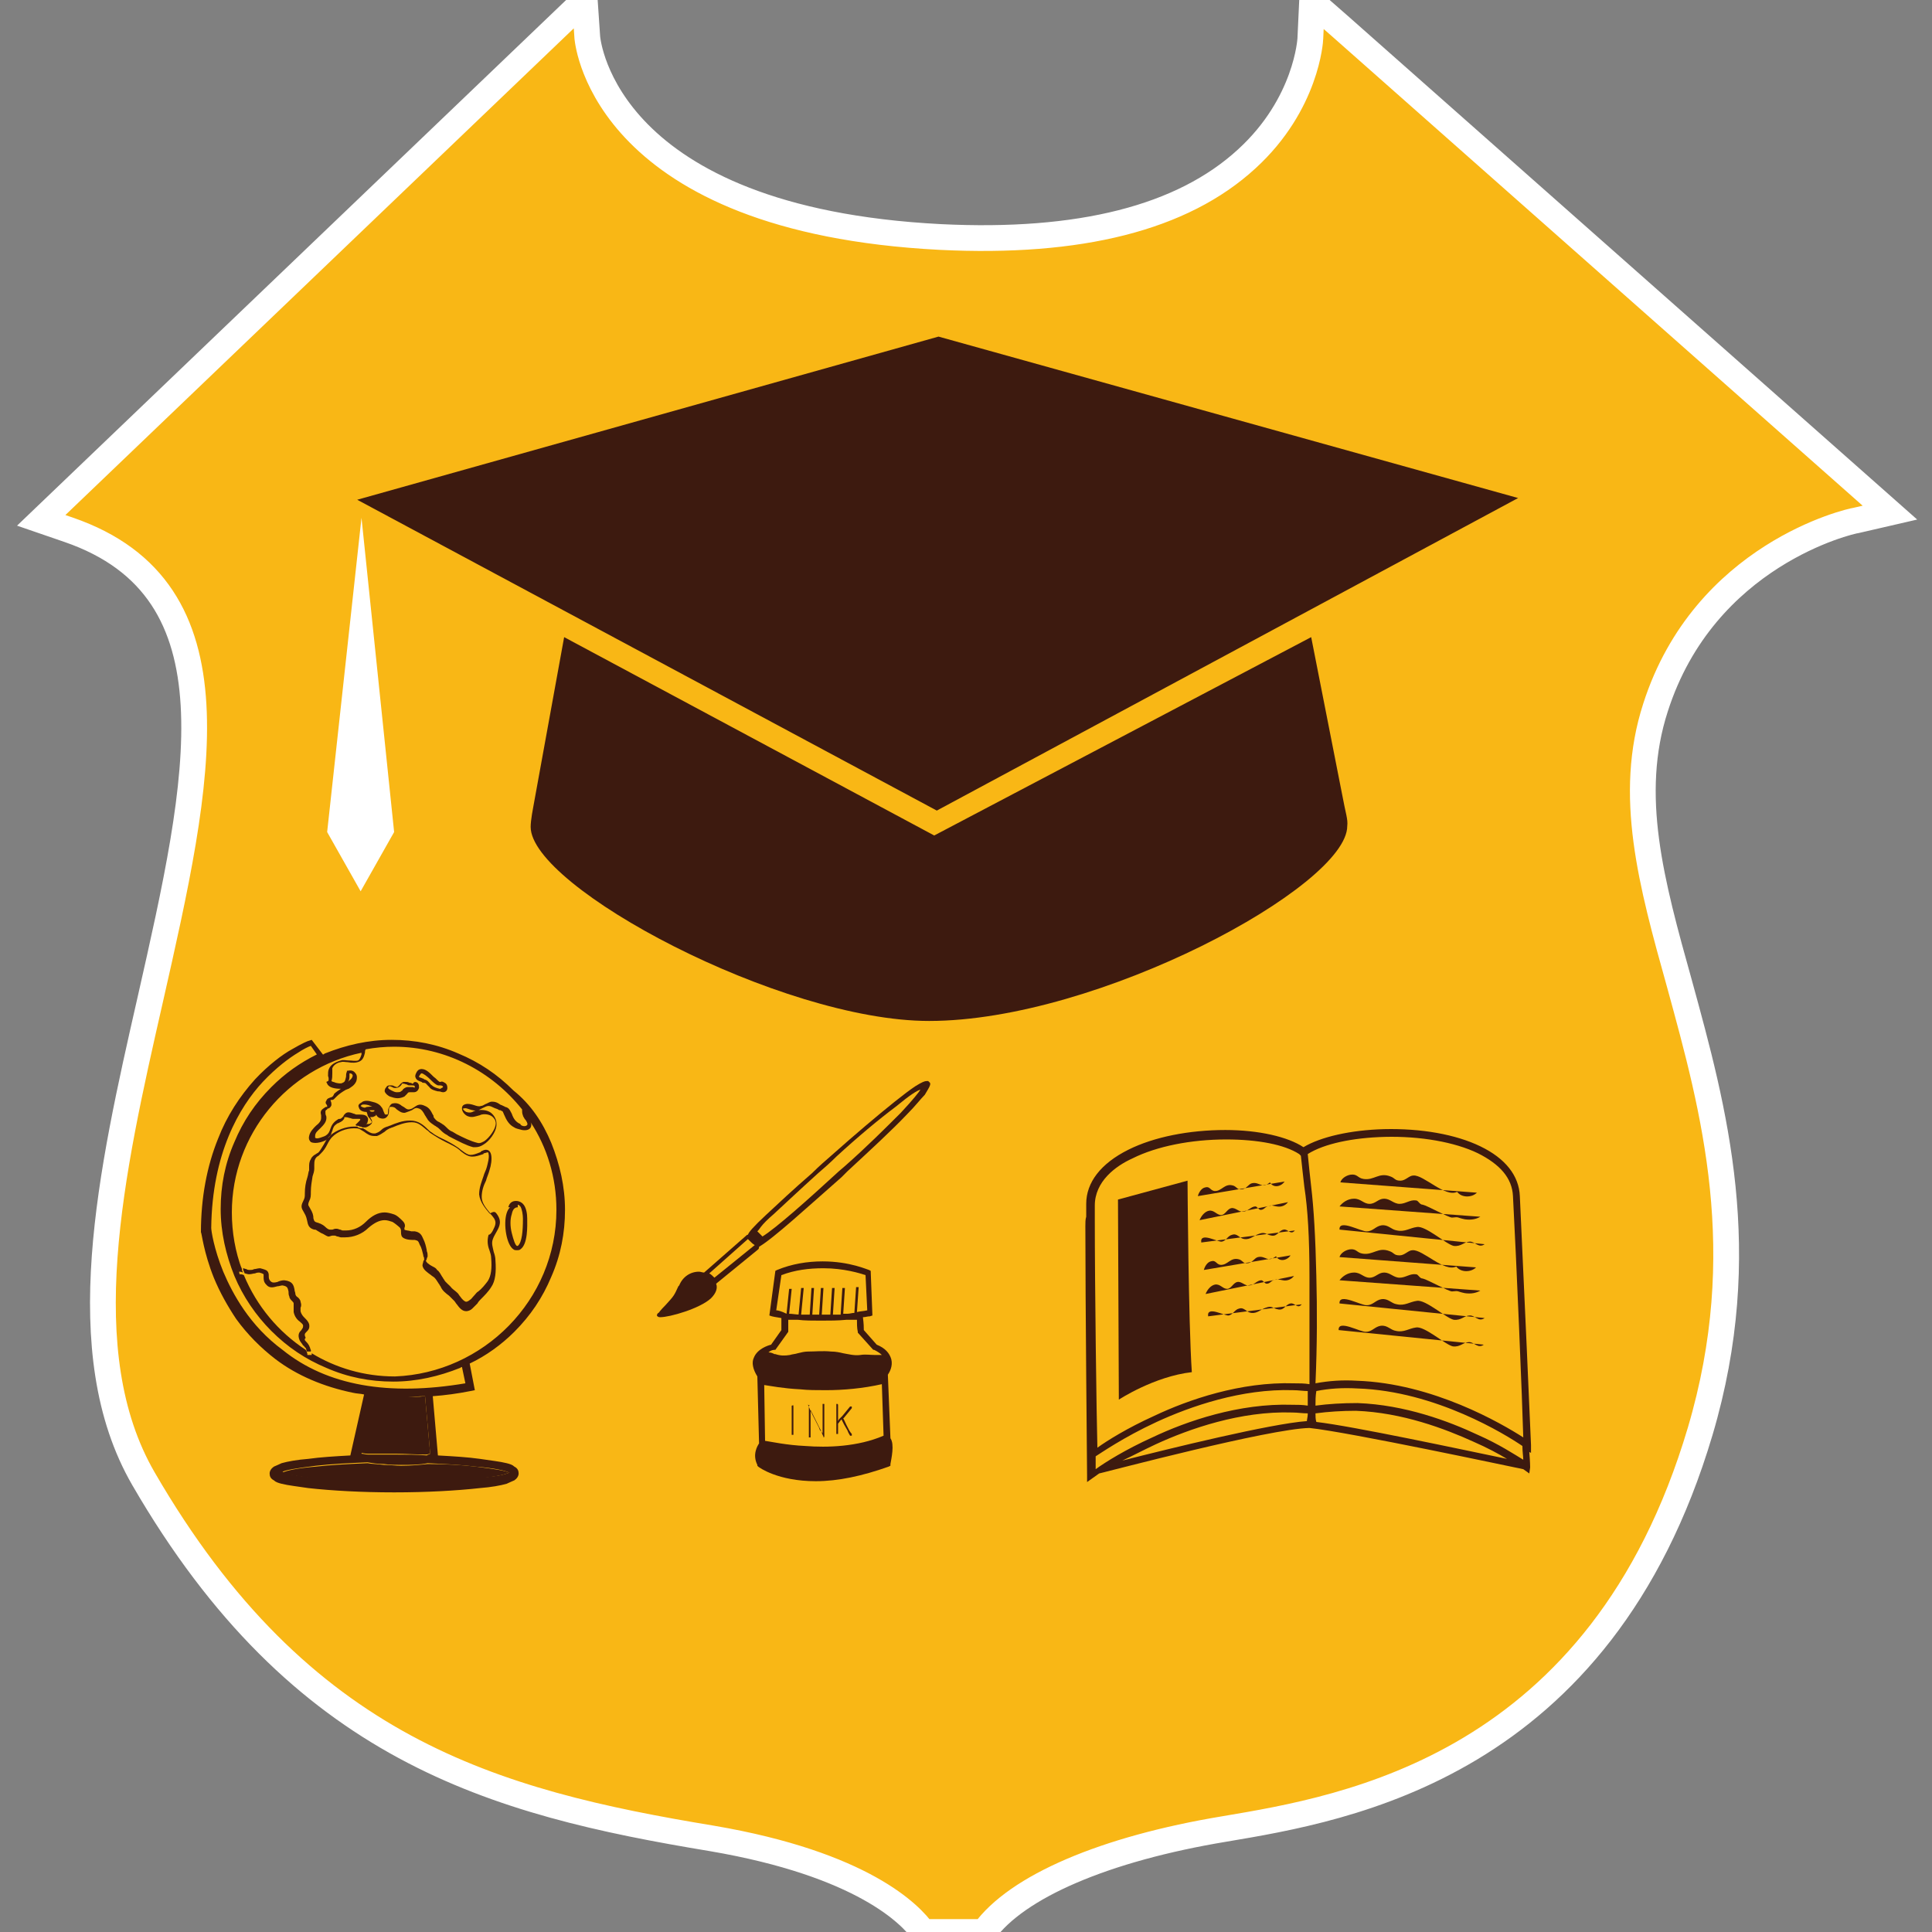 <?xml version="1.0" encoding="utf-8"?>
<!-- Generator: Adobe Illustrator 26.0.0, SVG Export Plug-In . SVG Version: 6.00 Build 0)  -->
<svg version="1.1" id="Layer_1" xmlns="http://www.w3.org/2000/svg" xmlns:xlink="http://www.w3.org/1999/xlink" x="0px" y="0px"
	 viewBox="0 0 225 225" style="enable-background:new 0 0 225 225;" xml:space="preserve">
<rect x="0" y="0" width="225" height="225" fill="#808080" stroke="none"/>
<style type="text/css">
	.st0{fill:#F9B715;stroke:#FFFFFF;stroke-width:3;stroke-miterlimit:10;}
	.st1{fill:#3D1A0F;}
	.st2{fill:#FFFFFF;}
</style>
<g>
	<path class="st0" d="M192.8,82.4c-3.3,10.2-0.5,20.4,2.8,32.2c4,14.6,8.6,31.2,2.4,52.1c-11.6,39.1-41.2,43.9-55.4,46.3
		c-13.9,2.3-24.2,6.7-28,12h-7.1c-1.4-2-7-7.9-24.6-10.9c-25.4-4.2-47.9-10.3-66.2-41.9c-8.5-14.7-3.8-35.6,0.8-55.8
		c5.8-25.6,10.8-47.7-9.5-54.7l-3.2-1.1L68.1,0l0.3,4.4c0.1,0.8,2.2,21.2,41.1,23.2c16.2,0.8,28.2-2.2,35.7-9.1
		c7-6.4,7.4-13.9,7.4-14l0.2-4.3L156,3l64.1,56.7l-3.9,0.9C215.4,60.7,198.5,64.6,192.8,82.4z"/>
	<g>
		<g id="XMLID_26_">
			<path id="XMLID_940_" class="st1" d="M108.2,126c0,0-0.1-0.1-0.1-0.1c0,0-0.1,0-0.2,0c-0.2,0-0.5,0.1-1.3,0.6
				c-0.6,0.4-1.4,1-2.4,1.8c-2,1.6-4.6,3.8-7.3,6.2c-0.8,0.7-1.5,1.3-2.2,2l-0.1,0.1c-2.2,1.9-4,3.6-5.4,4.9c-1.5,1.4-2,2-2.1,2.3
				c-0.1,0-0.1,0-0.2,0.1l-4.9,4.3c-0.2,0-0.4-0.1-0.6-0.1c-1,0-1.9,0.6-2.3,1.6l-0.1,0.1c-0.5,1.1-0.5,1.1-1.5,2.2
				c-0.2,0.2-0.5,0.5-0.8,0.9c-0.1,0-0.2,0.2-0.2,0.3c0.1,0.2,0.3,0.2,0.4,0.2h0c1.1,0,4.6-1,5.9-2.2c0.6-0.6,0.8-1.2,0.6-1.7l4.9-4
				c0.1-0.1,0.1-0.2,0.1-0.3c1.7-1,5.5-4.5,9.6-8.1l0.7-0.7c2.7-2.5,5.2-4.8,7-6.7c0.9-0.9,1.5-1.7,2-2.2
				C108.3,126.5,108.5,126.2,108.2,126L108.2,126z M87.9,145l-4.7,3.8c-0.2-0.2-0.4-0.4-0.6-0.5l4.5-4c0,0,0.1,0.1,0.2,0.2
				C87.5,144.7,87.7,144.9,87.9,145L87.9,145z M88.8,144l-0.6-0.6c0.1-0.1,0.2-0.2,0.4-0.5c0.3-0.4,0.8-0.9,1.5-1.5
				c1.3-1.2,3-2.8,5.1-4.7l0,0c0.7-0.6,1.5-1.3,2.2-2c2.5-2.3,4.9-4.3,6.9-5.8c1.7-1.4,2.5-1.9,2.9-2c-0.2,0.3-0.8,1.1-2.3,2.7
				c-1.7,1.7-4,4-6.5,6.2l-0.7,0.6C94,139.8,90.4,143,88.8,144L88.8,144z"/>
			<g id="XMLID_901_">
				<g>
					<path id="XMLID_00000059301098062827435050000000049289156477665670_" class="st1" d="M64.2,133.1c1,2.5,1.6,5.1,1.6,7.8
						s-0.5,5.3-1.6,7.8c-1,2.4-2.4,4.5-4.3,6.4c-1.5,1.5-3.3,2.8-5.2,3.7l0.6,3.1l-0.5,0.1c-1.5,0.3-3,0.5-4.4,0.6l0.6,6.9
						c1.8,0.1,3.5,0.2,4.9,0.4c1.3,0.2,2.3,0.3,3.1,0.5c0.4,0.1,0.7,0.2,0.9,0.4c0.4,0.2,0.5,0.5,0.5,0.8c0,0.3-0.2,0.6-0.5,0.8
						c-0.2,0.1-0.5,0.2-0.9,0.4c-0.7,0.2-1.8,0.4-3.1,0.5c-2.7,0.3-6.2,0.5-10,0.5c-3.8,0-7.3-0.2-10-0.5c-1.3-0.2-2.3-0.3-3.1-0.5
						c-0.4-0.1-0.7-0.2-0.9-0.4c-0.4-0.2-0.5-0.5-0.5-0.8c0-0.3,0.2-0.6,0.5-0.8c0.2-0.1,0.5-0.2,0.9-0.4c0.7-0.2,1.8-0.4,3.1-0.5
						c1.4-0.2,3.1-0.3,4.9-0.4l1.6-7.1c-0.4-0.1-0.9-0.1-1.3-0.2c-3.4-0.7-6.5-2-9-3.9c-1.7-1.3-3.3-2.9-4.6-4.7
						c-1-1.5-1.9-3.1-2.6-4.8c-1.2-3-1.4-5.2-1.5-5.3l0,0l0,0c0-4,0.7-7.7,2-10.9c1-2.6,2.5-4.9,4.3-6.9c1.6-1.7,3.2-2.9,4.3-3.5
						c1.2-0.7,1.9-1,2-1l0.3-0.1l1.3,1.7c0.1,0,0.1,0,0.2-0.1c2.5-1,5.1-1.6,7.8-1.6c2.7,0,5.3,0.5,7.8,1.6c2.4,1,4.5,2.4,6.4,4.3
						C61.8,128.6,63.2,130.7,64.2,133.1L64.2,133.1z M64.8,140.9c0-3.8-1.1-7.3-3-10.2c0.1,0.2,0.1,0.4,0,0.6
						c-0.1,0.2-0.4,0.4-1,0.3c-0.4-0.1-0.8-0.2-0.9-0.3c-0.6-0.3-0.9-0.8-1.2-1.5c-0.1-0.2-0.1-0.3-0.2-0.4c0,0-0.1,0-0.2-0.1
						c-0.1,0-0.2,0-0.3-0.1c-0.2-0.1-0.3-0.1-0.5-0.2c-0.2-0.1-0.4-0.2-0.6-0.2c-0.2,0-0.4,0.1-0.6,0.2c-0.2,0.1-0.4,0.2-0.6,0.3
						c-0.3,0.1-0.7,0-1-0.1c-0.3-0.1-0.5-0.2-0.7-0.1c-0.1,0-0.1,0-0.1,0c0,0.1,0.2,0.3,0.4,0.4c0.3,0.1,0.6,0.1,0.9-0.1
						c0.1,0,0.2-0.1,0.3-0.1c0,0,0,0,0.1,0c0.6-0.1,1.3,0,1.7,0.4c0.4,0.4,0.6,0.9,0.5,1.5c-0.1,0.7-0.8,1.7-1.5,2.1
						c-0.3,0.2-0.6,0.3-0.9,0.3c-0.1,0-0.2,0-0.3,0c-0.8-0.2-1.7-0.7-2.5-1.1c-0.2-0.1-0.4-0.2-0.5-0.3c-0.4-0.2-0.6-0.4-0.8-0.6
						c-0.1-0.1-0.3-0.3-0.5-0.4c-0.1-0.1-0.2-0.1-0.3-0.2c-0.3-0.2-0.6-0.4-0.8-0.8c-0.1-0.1-0.1-0.2-0.2-0.3
						c-0.2-0.4-0.4-0.7-0.7-0.8c-0.3-0.1-0.4-0.1-0.7,0.1c-0.1,0.1-0.2,0.1-0.4,0.2c-0.3,0.1-0.5,0.2-0.6,0.2
						c-0.4,0-0.6-0.2-0.9-0.4c0,0-0.1-0.1-0.1-0.1c-0.2-0.2-0.4-0.2-0.6-0.2c-0.1,0-0.1,0-0.2,0.2c0,0.1,0,0.2,0,0.3
						c0,0.3-0.1,0.6-0.4,0.8c-0.2,0.1-0.4,0.1-0.7,0c-0.2-0.1-0.3-0.2-0.4-0.4c0,0.1-0.1,0.2-0.2,0.2c-0.1,0.1-0.3,0.1-0.5,0.1
						c0.1,0.2,0.3,0.4,0.2,0.7c-0.1,0.2-0.4,0.4-0.7,0.5c-0.1,0-0.2,0-0.4,0c-0.1-0.1-0.2-0.1-0.3-0.1c-0.1-0.1-0.3-0.1-0.4-0.1
						l-0.1-0.1l0.2-0.2c0,0,0.1-0.1,0.1-0.1c0.3-0.3,0.3-0.3,0.2-0.4c-0.1,0-0.4,0-0.5,0c-0.1,0-0.2,0-0.3,0c-0.1,0-0.3-0.1-0.4-0.1
						c-0.3-0.1-0.4-0.1-0.6-0.1c0,0,0,0.1,0,0.1c0,0.1-0.1,0.2-0.2,0.3c-0.1,0.1-0.3,0.2-0.5,0.3c-0.1,0-0.2,0.1-0.2,0.1
						c-0.3,0.2-0.4,0.4-0.5,0.8c-0.1,0.2-0.1,0.3-0.2,0.5c0,0-0.1,0.1-0.1,0.1c-0.1,0.1-0.2,0.2-0.2,0.3c0,0-0.1,0.1-0.1,0.1
						c-0.3,0.2-1.3,0.6-1.9,0.3c-0.1-0.1-0.3-0.3-0.2-0.7c0.1-0.5,0.5-0.9,0.8-1.2c0.4-0.3,0.6-0.6,0.6-0.9c0-0.1,0-0.2,0-0.3
						c-0.1-0.4-0.1-0.6,0.4-0.9c0.1-0.1,0.2-0.1,0.3-0.1c0,0,0,0,0,0c0,0,0,0,0-0.1c0,0,0-0.1-0.1-0.2c-0.1-0.1-0.1-0.3,0-0.4
						c0.1-0.3,0.3-0.3,0.5-0.4c0.1,0,0.1,0,0.2-0.1c0.1,0,0.1-0.1,0.1-0.1c0,0,0.1-0.1,0.1-0.2c0.2-0.2,0.5-0.4,0.8-0.6
						c-0.6,0-1.4-0.1-1.6-0.6l-0.1-0.2l0.2-0.1c0.1,0,0.1-0.4,0-0.6c0-0.3,0-0.6,0.1-0.8c0.2-0.5,0.7-0.8,1.4-1c0.3-0.1,0.6,0,0.9,0
						c0.4,0,0.8,0.1,1.1,0c0.2-0.1,0.3-0.4,0.4-0.7c0-0.1,0-0.1,0-0.2c-8.6,1.8-15.1,9.5-15.1,18.6c0,2.3,0.4,4.6,1.2,6.7
						c-0.1,0-0.3,0-0.4,0l0.1,0.5c0.2,0,0.3,0,0.5,0.1c0,0,0,0,0,0c1.5,3.6,4,6.6,7.2,8.7c0.1,0.2,0.2,0.3,0.2,0.6l0.5,0
						c0-0.1,0-0.1,0-0.2c2.8,1.7,6.1,2.7,9.7,2.7C56.3,159.9,64.8,151.4,64.8,140.9L64.8,140.9z M61.4,131c0.1-0.1-0.1-0.5-0.3-0.7
						c-0.1-0.2-0.2-0.3-0.2-0.4c-0.1-0.2-0.1-0.5-0.1-0.7c-3.5-4.4-8.9-7.3-14.9-7.3c-1.1,0-2.2,0.1-3.3,0.3
						c-0.1,0.1-0.1,0.3-0.1,0.4c-0.1,0.4-0.2,0.8-0.6,1c-0.4,0.2-0.9,0.2-1.4,0.1c-0.3,0-0.6-0.1-0.8,0c-0.2,0-0.8,0.2-1,0.7
						c0,0.1,0,0.4,0,0.6c0,0.3,0,0.6-0.1,0.9c0.1,0.1,0.3,0.1,0.5,0.2c0.4,0.1,0.7,0.1,0.8,0c0.3-0.1,0.3-0.3,0.4-0.7
						c0-0.2,0-0.4,0.1-0.6l0-0.1l0.1,0c0.4-0.1,0.7,0,0.9,0.3c0.2,0.2,0.2,0.6,0.1,0.9c-0.2,0.5-0.6,0.7-0.9,0.9
						c-0.1,0-0.2,0.1-0.3,0.1c-0.5,0.3-0.8,0.5-1.1,0.8c0,0-0.1,0.1-0.1,0.1c-0.1,0.1-0.1,0.1-0.2,0.2c-0.1,0.1-0.2,0.1-0.3,0.1
						c-0.1,0-0.1,0-0.1,0c0,0,0,0.1,0,0.1c0.1,0.2,0.1,0.3,0.1,0.5c-0.1,0.3-0.3,0.4-0.4,0.4c0,0-0.1,0-0.1,0.1
						c-0.2,0.1-0.2,0.2-0.2,0.2c0,0,0,0.1,0,0.2c0,0.1,0,0.2,0.1,0.4c0.1,0.6-0.3,1-0.7,1.4c-0.3,0.3-0.6,0.5-0.6,0.9
						c0,0.1,0,0.2,0,0.2c0.1,0.1,0.3,0.1,0.6,0c0.3-0.1,0.6-0.2,0.7-0.3c0.3-0.2,0.4-0.5,0.5-0.8c0.1-0.3,0.3-0.7,0.8-1
						c0.1-0.1,0.2-0.1,0.3-0.1c0.1,0,0.2-0.1,0.3-0.2c0,0,0.1-0.1,0.1-0.1c0-0.1,0.1-0.2,0.2-0.3c0.3-0.3,0.7-0.1,1,0
						c0.1,0,0.2,0.1,0.3,0.1c0.1,0,0.2,0,0.3,0c0.3,0,0.7,0,0.9,0.2c0.2,0.2,0.2,0.4,0.1,0.7c0,0.1-0.1,0.2-0.2,0.2
						c0.1,0,0.2,0,0.3,0c0.2,0,0.3-0.1,0.4-0.2c0-0.1-0.1-0.2-0.2-0.4c-0.1-0.1-0.3-0.3-0.3-0.5l-0.1-0.3c-0.3,0-0.8-0.1-0.9-0.5
						c-0.1-0.2-0.1-0.4,0.3-0.6c0.3-0.3,0.9-0.2,1.2-0.1c0.5,0.1,0.9,0.3,1.1,0.6c0.2,0.2,0.2,0.4,0.3,0.6c0.1,0.2,0.1,0.3,0.2,0.3
						c0.1,0,0.2,0,0.2,0c0.1,0,0.1-0.3,0.1-0.4c0-0.1,0-0.3,0.1-0.4c0.1-0.3,0.3-0.5,0.5-0.5c0.4-0.1,0.8,0.1,1,0.3
						c0.1,0,0.1,0.1,0.2,0.1c0.4,0.3,0.5,0.4,1,0.2c0.1-0.1,0.2-0.1,0.3-0.2c0.3-0.2,0.6-0.4,1.2-0.1c0.5,0.2,0.7,0.6,0.9,1
						c0.1,0.1,0.1,0.2,0.1,0.3c0.2,0.3,0.4,0.5,0.7,0.6c0.1,0.1,0.2,0.1,0.3,0.2c0.2,0.1,0.4,0.3,0.5,0.4c0.2,0.2,0.4,0.4,0.7,0.5
						c0.2,0.1,0.3,0.2,0.5,0.3c0.8,0.4,1.6,0.8,2.4,1c0.3,0.1,0.6-0.1,0.8-0.2c0.6-0.4,1.2-1.3,1.3-1.8c0.1-0.4,0-0.7-0.3-1
						c-0.3-0.3-0.9-0.4-1.3-0.3c-0.1,0-0.2,0.1-0.3,0.1c-0.4,0.1-0.8,0.3-1.3,0.1c-0.3-0.1-0.7-0.5-0.7-0.9c0-0.1,0-0.4,0.4-0.5
						c0.3-0.1,0.7,0,1,0.1c0.3,0.1,0.6,0.2,0.8,0.1c0.2,0,0.3-0.1,0.5-0.2c0.3-0.1,0.5-0.3,0.8-0.3c0.4,0,0.6,0.1,0.9,0.3
						c0.1,0.1,0.3,0.1,0.4,0.2c0.1,0,0.2,0.1,0.2,0.1c0.4,0.1,0.5,0.2,0.8,0.8c0.2,0.6,0.5,1,1,1.2C60.6,131.1,61.2,131.3,61.4,131
						L61.4,131z M59.3,171.5c-0.4-0.2-1.5-0.5-3.9-0.7c-1.6-0.2-3.6-0.3-5.6-0.4c-0.9,0.2-2,0.2-3.1,0.2c-0.6,0-1.3,0-2-0.1
						c-0.7,0-1.3-0.1-1.9-0.2c-2.2,0.1-4.3,0.2-6,0.4c-2.4,0.3-3.5,0.5-3.9,0.7c0.4,0.2,1.5,0.5,3.9,0.7c2.6,0.3,5.9,0.4,9.3,0.4
						c3.5,0,6.8-0.1,9.3-0.4C57.8,172,58.9,171.7,59.3,171.5L59.3,171.5z M54.2,161.1l-0.4-1.9c-0.1,0-0.2,0.1-0.2,0.1
						c-2.5,1-5.1,1.6-7.8,1.6c-2.7,0-5.3-0.5-7.8-1.6c-2.4-1-4.5-2.4-6.4-4.3c-1.8-1.8-3.3-4-4.3-6.4c-1-2.5-1.6-5.1-1.6-7.8
						s0.5-5.3,1.6-7.8c1-2.4,2.4-4.5,4.3-6.4c1.6-1.6,3.3-2.8,5.3-3.8l-0.7-1c-0.3,0.1-0.9,0.4-1.5,0.8c-1,0.6-2.5,1.7-4.1,3.4
						c-2.7,2.9-5.9,8.3-6,17c0,0.3,0.3,2.4,1.4,5.1c1.1,2.6,3.1,6.3,6.9,9.1C38.1,161.4,45.3,162.6,54.2,161.1L54.2,161.1z
						 M50.1,169.3l-0.6-6.7c-0.8,0-1.5,0.1-2.2,0.1c-1.3,0-2.5-0.1-3.7-0.2l-1.5,6.8c0.2,0,0.5,0.1,0.8,0.1c1.1,0,2.1,0,3.2,0
						c1.2,0,2.4,0,3.6,0.1C49.8,169.4,50,169.4,50.1,169.3L50.1,169.3z M43.6,129.4c0-0.1,0-0.1,0-0.1c0,0,0,0-0.2,0
						c-0.1,0-0.3,0-0.4,0c0,0-0.1,0-0.1,0c0.1,0,0.2,0,0.2,0.1C43.2,129.5,43.5,129.5,43.6,129.4C43.6,129.5,43.6,129.5,43.6,129.4
						L43.6,129.4z M42.9,128.9c0.2,0,0.4-0.1,0.5,0c-0.1-0.1-0.3-0.1-0.5-0.2c-0.4-0.1-0.7-0.1-0.8,0c-0.1,0.1-0.1,0.1-0.1,0.1
						c0.1,0.1,0.3,0.2,0.5,0.2C42.7,128.9,42.8,128.9,42.9,128.9L42.9,128.9z M41,125.5c0.1-0.2,0.1-0.3,0-0.4
						c-0.1-0.1-0.2-0.1-0.3-0.1c0,0.1,0,0.2,0,0.3c0,0.2,0,0.5-0.2,0.7C40.7,125.8,40.9,125.7,41,125.5z"/>
					<path id="XMLID_00000026121595531867728320000010962364668298009508_" class="st1" d="M61.4,142c0,0.7,0.1,2.9-0.8,3.5
						c-0.1,0.1-0.3,0.1-0.4,0.1c-0.1,0-0.3,0-0.4-0.1c-0.8-0.5-1.2-2.9-0.8-4.2c0.1-0.3,0.2-0.5,0.4-0.7l-0.2,0
						c0.1-0.4,0.3-0.6,0.6-0.7c0.4-0.1,0.8,0,1.1,0.3c0.4,0.4,0.5,1.2,0.5,1.7C61.4,141.9,61.4,141.9,61.4,142L61.4,142z
						 M60.3,145.1c0.5-0.4,0.6-1.8,0.6-3.1c0,0,0-0.1,0-0.1c0-0.4-0.1-1.1-0.3-1.4c-0.1-0.1-0.2-0.2-0.3-0.2l0,0.3
						c-0.4,0-0.6,0.3-0.7,0.8c-0.2,0.6-0.2,1.4,0,2.2c0.2,0.8,0.4,1.4,0.6,1.5C60.2,145.1,60.3,145.1,60.3,145.1L60.3,145.1z"/>
					<path id="XMLID_00000039110580687046530670000003790790808348940681_" class="st1" d="M55.4,170.8c2.4,0.3,3.5,0.5,3.9,0.7
						c-0.4,0.2-1.5,0.5-3.9,0.7c-2.6,0.3-5.9,0.4-9.3,0.4s-6.8-0.1-9.3-0.4c-2.4-0.3-3.5-0.5-3.9-0.7c0.4-0.2,1.5-0.5,3.9-0.7
						c1.7-0.2,3.8-0.3,6-0.4c0.5,0.1,1.1,0.1,1.9,0.2c0.7,0,1.4,0.1,2,0.1c1.2,0,2.2-0.1,3.1-0.2C51.8,170.5,53.7,170.6,55.4,170.8
						L55.4,170.8z"/>
					<path id="XMLID_00000036947441558038461890000013523355816089660068_" class="st1" d="M57.8,141.3c0.7,0.9,0.4,1.5,0,2.2
						c-0.1,0.2-0.3,0.5-0.4,0.8c-0.2,0.5,0,1,0.1,1.5c0.1,0.3,0.2,0.6,0.2,1c0.1,1.3,0,2.4-0.5,3.1c-0.3,0.5-0.8,1-1.2,1.4
						c-0.1,0.1-0.3,0.3-0.4,0.5c-0.2,0.2-0.4,0.4-0.6,0.6c-0.2,0.2-0.5,0.3-0.7,0.3c-0.5,0-0.8-0.4-1.1-0.8
						c-0.1-0.1-0.2-0.3-0.3-0.4c-0.2-0.2-0.4-0.4-0.6-0.6c-0.4-0.3-0.8-0.6-1-1.1c-0.1-0.1-0.1-0.2-0.2-0.3
						c-0.2-0.3-0.3-0.5-0.5-0.7c-0.1-0.1-0.3-0.2-0.4-0.3c-0.4-0.3-0.9-0.6-1-1.1c0-0.2,0.1-0.4,0.1-0.5c0-0.1,0.1-0.1,0.1-0.2
						c0-0.1,0-0.3-0.1-0.4c0,0,0-0.1,0-0.1c-0.1-0.4-0.2-0.9-0.4-1.2c-0.2-0.5-0.2-0.5-0.6-0.6c-0.1,0-0.2,0-0.3,0
						c-0.4,0-1-0.1-1.2-0.4c-0.1-0.2-0.1-0.4-0.1-0.6c0-0.2,0-0.2-0.1-0.4c-0.2-0.2-0.7-0.6-0.9-0.7c-0.3-0.1-0.6-0.2-0.9-0.2
						c-0.6,0-1.2,0.3-1.9,0.9c-0.7,0.7-1.7,1.1-2.7,1.1c-0.2,0-0.3,0-0.5,0c-0.1,0-0.3-0.1-0.4-0.1c-0.1,0-0.2-0.1-0.3-0.1
						c0,0,0,0,0,0c-0.1,0-0.2,0-0.3,0c-0.1,0-0.3,0.1-0.4,0.1c0,0-0.1,0-0.1,0c-0.3-0.1-0.5-0.3-0.8-0.4c-0.2-0.1-0.3-0.2-0.5-0.3
						c-0.1-0.1-0.2-0.1-0.3-0.1c-0.4-0.1-0.7-0.3-0.8-0.9c-0.1-0.4-0.1-0.6-0.4-1.1l0,0c-0.3-0.5-0.4-0.7-0.1-1.3
						c0.2-0.4,0.2-0.5,0.2-0.9c0-0.7,0.1-1.3,0.3-1.9c0.1-0.3,0.1-0.6,0.2-0.8c0-0.1,0-0.2,0-0.4c0-0.3,0-0.6,0.2-0.9
						c0.1-0.3,0.4-0.5,0.6-0.6c0.1-0.1,0.2-0.1,0.3-0.2c0.2-0.2,0.4-0.6,0.6-0.9c0.1-0.2,0.3-0.5,0.4-0.7c0.2-0.1,0.3-0.3,0.4-0.4
						c0.7-0.6,1.8-1,2.7-1c0.2,0,0.3,0,0.4,0l0,0c0.2,0.2,0.4,0.2,0.7,0.2c0.1,0.1,0.2,0.1,0.3,0.2c0.3,0.2,0.6,0.4,0.9,0.4
						c0.1,0,0.1,0,0.2,0c0.3-0.1,0.5-0.2,0.7-0.4c0.2-0.2,0.4-0.3,0.7-0.4c0.1,0,0.2-0.1,0.3-0.1c0.7-0.3,1.5-0.6,2.3-0.6
						c0,0,0.1,0,0.1,0c0.9,0,1.5,0.5,2,1c0.1,0.1,0.3,0.3,0.5,0.4c0.5,0.4,1,0.6,1.6,0.9c0.6,0.3,1.3,0.7,1.9,1.2
						c0.4,0.3,0.7,0.5,1,0.5c0.3,0,0.6-0.1,1.1-0.3c0,0,0.1,0,0.1-0.1c0.2-0.1,0.4-0.2,0.6-0.2c0.2,0,0.5,0.1,0.6,0.6
						c0.1,0.5,0,1.2-0.2,1.8c-0.1,0.4-0.3,0.8-0.4,1.2c-0.3,0.6-0.5,1.2-0.5,1.9c0,0.7,0.5,1.3,1,1.9
						C57.6,141,57.7,141.2,57.8,141.3L57.8,141.3z M57.4,143.3c0.3-0.6,0.5-1,0-1.6c-0.1-0.1-0.2-0.3-0.4-0.4
						c-0.5-0.6-1.1-1.3-1.2-2.2c0-0.8,0.3-1.5,0.5-2.1c0.1-0.4,0.3-0.7,0.4-1.1c0.1-0.4,0.3-1.1,0.2-1.5c0-0.2-0.1-0.2-0.1-0.2
						c-0.1,0-0.3,0.1-0.4,0.1c0,0-0.1,0-0.1,0.1c-0.6,0.2-0.9,0.3-1.3,0.3c-0.4,0-0.8-0.2-1.3-0.6c-0.5-0.5-1.2-0.8-1.8-1.1
						c-0.6-0.3-1.1-0.6-1.7-1c-0.2-0.1-0.3-0.3-0.5-0.4c-0.6-0.5-1-0.9-1.7-0.9c0,0-0.1,0-0.1,0c-0.7,0-1.5,0.3-2.2,0.6
						c-0.1,0-0.2,0.1-0.3,0.1c-0.2,0.1-0.4,0.2-0.6,0.4c-0.3,0.2-0.6,0.4-0.9,0.5c-0.1,0-0.2,0-0.3,0c-0.5,0-0.8-0.2-1.2-0.5
						c-0.2-0.1-0.3-0.2-0.5-0.3c-0.2-0.1-0.4-0.1-0.7-0.1c-0.9,0-1.9,0.4-2.5,1c-0.2,0.2-0.4,0.5-0.6,0.9c-0.2,0.4-0.4,0.7-0.7,1
						c-0.1,0.1-0.2,0.2-0.3,0.3c-0.2,0.1-0.3,0.2-0.4,0.4c-0.1,0.2-0.1,0.5-0.1,0.7c0,0.1,0,0.3,0,0.4c0,0.3-0.1,0.6-0.2,0.9
						c-0.1,0.6-0.2,1.2-0.2,1.8c0,0.5,0,0.7-0.2,1.1c-0.1,0.2-0.1,0.4-0.1,0.4c0,0.1,0.1,0.2,0.2,0.4l0,0c0.3,0.5,0.4,0.8,0.4,1.2
						c0.1,0.4,0.2,0.4,0.5,0.5c0.1,0,0.2,0.1,0.3,0.1c0.2,0.1,0.4,0.2,0.6,0.4c0.2,0.2,0.4,0.3,0.5,0.3c0,0,0,0,0,0
						c0.1,0,0.2,0,0.3,0c0.1,0,0.2-0.1,0.4-0.1c0,0,0.1,0,0.1,0c0.2,0,0.3,0.1,0.4,0.1c0.1,0,0.2,0.1,0.3,0.1c0.1,0,0.3,0,0.4,0
						c0.9,0,1.7-0.4,2.3-1c0.7-0.7,1.4-1.1,2.2-1.1c0.3,0,0.7,0.1,1,0.2c0.4,0.1,0.8,0.5,1.1,0.8c0.3,0.3,0.3,0.6,0.2,0.8
						c0,0.1,0,0.2,0,0.2c0.1,0.1,0.5,0.1,0.8,0.2c0.2,0,0.3,0,0.4,0c0.6,0.1,0.8,0.4,1,0.9c0.2,0.4,0.3,0.8,0.4,1.3c0,0,0,0.1,0,0.1
						c0.1,0.2,0.1,0.4,0.1,0.6c0,0.1-0.1,0.2-0.1,0.3c0,0.1-0.1,0.2-0.1,0.2c0,0.2,0.4,0.5,0.8,0.7c0.2,0.1,0.4,0.2,0.5,0.4
						c0.3,0.2,0.4,0.5,0.6,0.8c0.1,0.1,0.1,0.2,0.2,0.3c0.2,0.4,0.6,0.6,0.9,1c0.2,0.2,0.5,0.4,0.7,0.6c0.1,0.1,0.2,0.3,0.3,0.4
						c0.2,0.3,0.5,0.6,0.7,0.6c0.1,0,0.3-0.1,0.4-0.2c0.2-0.1,0.3-0.3,0.5-0.5c0.2-0.2,0.3-0.4,0.5-0.5c0.4-0.3,0.8-0.8,1.1-1.2
						c0.4-0.6,0.5-1.5,0.4-2.7c0-0.3-0.1-0.6-0.2-0.9c-0.2-0.5-0.3-1.1-0.1-1.8C57.1,143.8,57.3,143.5,57.4,143.3L57.4,143.3z"/>
					<path id="XMLID_00000004505418151609149800000000894623193628376208_" class="st1" d="M51.8,126.1c0.2,0.1,0.3,0.3,0.3,0.6
						c0,0.3-0.2,0.5-0.5,0.5c-0.2,0-0.3-0.1-0.5-0.1c0,0,0,0-0.1,0l0,0c-0.4-0.1-0.8-0.2-1-0.5c-0.1-0.1-0.1-0.1-0.2-0.2
						c-0.2-0.2-0.2-0.3-0.5-0.3c-0.1,0-0.1,0-0.2-0.1c-0.3-0.1-0.6-0.2-0.7-0.5c-0.1-0.2,0-0.4,0.1-0.6c0.2-0.4,0.5-0.4,0.6-0.4
						c0.5,0,0.9,0.4,1.4,0.9c0.3,0.2,0.5,0.5,0.7,0.6c0,0,0.1,0,0.1,0C51.5,125.9,51.6,126,51.8,126.1L51.8,126.1z M51.6,126.6
						c0-0.1-0.1-0.2-0.4-0.2c-0.1,0-0.1,0-0.2,0c-0.3-0.1-0.6-0.4-0.9-0.7c-0.3-0.3-0.8-0.7-1-0.7c0,0-0.1,0-0.2,0.2
						c-0.1,0.1-0.1,0.2-0.1,0.2c0,0.1,0.3,0.1,0.4,0.2c0.1,0,0.1,0,0.2,0.1c0.4,0.1,0.5,0.3,0.7,0.5c0,0.1,0.1,0.1,0.2,0.2
						c0.2,0.2,0.5,0.3,0.9,0.4l0,0c0,0,0,0,0.1,0C51.4,126.7,51.5,126.7,51.6,126.6C51.6,126.7,51.6,126.7,51.6,126.6
						C51.6,126.7,51.6,126.7,51.6,126.6L51.6,126.6z"/>
					<path id="XMLID_00000143606703468757491320000003553994173240844438_" class="st1" d="M49.5,162.6l0.6,6.7
						c-0.1,0-0.3,0.1-0.5,0.1c-1.2,0-2.4-0.1-3.6-0.1c-1.1,0-2.2,0-3.2,0c-0.3,0-0.6-0.1-0.8-0.1l1.5-6.8c1.2,0.1,2.4,0.2,3.7,0.2
						C48,162.7,48.7,162.7,49.5,162.6L49.5,162.6z"/>
					<path id="XMLID_00000149380646538760128960000004923308668594921602_" class="st1" d="M48.7,126.2c0.1,0.1,0.1,0.3,0.1,0.5
						c-0.1,0.3-0.3,0.5-0.6,0.5c-0.1,0-0.2,0-0.3,0c-0.1,0-0.2,0-0.2,0c0,0,0,0,0,0c-0.2,0-0.2,0.1-0.3,0.2
						c-0.1,0.1-0.2,0.2-0.3,0.3c-0.2,0.1-0.5,0.2-0.8,0.2c-0.3,0-0.6-0.1-0.9-0.2c-0.2-0.1-0.5-0.3-0.6-0.6c0-0.1,0-0.3,0.2-0.5
						c0.1-0.2,0.3-0.2,0.5-0.2c0.1,0,0.3,0,0.4,0.1c0.1,0,0.2,0.1,0.3,0.1c0.1,0,0.1,0,0.2-0.1c0,0,0.1-0.1,0.1-0.1
						c0.1-0.1,0.2-0.3,0.5-0.4c0,0,0.1,0,0.2,0c0.2,0,0.3,0,0.5,0.1c0.1,0,0.2,0,0.3,0.1c0,0,0.1,0,0.1,0
						C48.2,125.9,48.6,126,48.7,126.2L48.7,126.2z M48.3,126.6c0-0.1,0-0.1,0-0.1c0-0.1-0.3-0.1-0.4-0.1c-0.1,0-0.1,0-0.2,0
						c-0.1,0-0.2,0-0.3-0.1c-0.1,0-0.3-0.1-0.4-0.1c0,0,0,0-0.1,0c-0.1,0-0.1,0-0.1,0c0,0,0,0,0,0c0,0.1-0.1,0.2-0.2,0.3
						c-0.1,0.1-0.3,0.2-0.5,0.2c-0.2,0-0.3,0-0.4-0.1c-0.1,0-0.2-0.1-0.3-0.1c-0.1,0-0.1,0-0.2,0.1c0,0,0,0.1,0,0.1
						c0,0,0,0.1,0.4,0.3c0.2,0.1,0.4,0.2,0.6,0.2c0.2,0,0.4,0,0.5-0.1c0.1-0.1,0.2-0.1,0.2-0.2c0.1-0.1,0.3-0.3,0.6-0.3
						c0,0,0.1,0,0.1,0c0.1,0,0.2,0,0.3,0c0.1,0,0.2,0,0.2,0C48.3,126.7,48.3,126.7,48.3,126.6z"/>
					<path id="XMLID_00000111913454367550464780000006679986115382914183_" class="st1" d="M42.2,131.1c0.1,0,0.2,0.1,0.3,0.1
						c-0.3,0-0.5-0.1-0.7-0.2l0,0C41.9,131,42,131.1,42.2,131.1z"/>
					<path id="XMLID_00000176742854952437963040000004810826610605240481_" class="st1" d="M38.6,132c-0.1,0.1-0.2,0.3-0.4,0.4
						c0.1-0.1,0.1-0.2,0.2-0.3C38.5,132.1,38.5,132,38.6,132z"/>
					<path id="XMLID_00000158748933577759943290000002469707469343374259_" class="st1" d="M36.2,157.4l-0.5,0
						c0-0.3-0.1-0.4-0.2-0.6c0.2,0.1,0.4,0.3,0.7,0.4C36.2,157.3,36.2,157.4,36.2,157.4L36.2,157.4z"/>
					<path id="XMLID_00000013911577076811636780000015315820671640627876_" class="st1" d="M35.7,156.3c0.2,0.2,0.4,0.5,0.5,1
						c-0.2-0.1-0.5-0.3-0.7-0.4c-0.1-0.1-0.1-0.2-0.2-0.2c-0.1-0.2-0.3-0.4-0.4-0.6c-0.3-0.7,0-1,0.2-1.2c0.1-0.2,0.2-0.2,0.2-0.5
						c0-0.2-0.2-0.3-0.4-0.5c-0.3-0.2-0.6-0.6-0.7-1.1c0-0.2,0-0.4,0-0.5c0-0.2,0-0.3,0-0.5c0-0.1-0.1-0.2-0.2-0.3
						c-0.1-0.1-0.3-0.3-0.3-0.5c-0.1-0.2-0.1-0.4-0.1-0.6c-0.1-0.4-0.1-0.6-0.7-0.7c-0.2,0-0.4,0.1-0.6,0.1
						c-0.4,0.1-0.9,0.3-1.3-0.2c-0.3-0.3-0.3-0.6-0.3-0.9c0-0.1,0-0.2,0-0.3c0,0-0.1-0.1-0.5-0.2c-0.1,0-0.3,0-0.5,0.1
						c-0.2,0-0.4,0.1-0.7,0.1c-0.2,0-0.4-0.1-0.5-0.1c-0.1-0.2-0.2-0.4-0.2-0.6c0.1,0,0.3,0.1,0.4,0.1c0.1,0.1,0.3,0.1,0.4,0.1
						c0.2,0,0.3,0,0.5-0.1c0.2,0,0.4-0.1,0.7-0.1c0.4,0.1,0.7,0.2,0.8,0.3c0.2,0.2,0.2,0.4,0.2,0.6c0,0.2,0,0.4,0.2,0.6
						c0.2,0.2,0.4,0.2,0.8,0.1c0.2-0.1,0.5-0.2,0.8-0.2c1,0.1,1.1,0.6,1.2,1.1c0,0.2,0.1,0.3,0.1,0.5c0,0.1,0.1,0.3,0.3,0.4
						c0.1,0.1,0.3,0.3,0.3,0.5c0.1,0.3,0.1,0.5,0,0.7c0,0.1,0,0.3,0,0.4c0.1,0.4,0.3,0.6,0.5,0.8c0.2,0.2,0.4,0.4,0.5,0.7
						c0.1,0.5-0.1,0.7-0.3,0.9c-0.2,0.2-0.3,0.3-0.1,0.7C35.4,156,35.5,156.1,35.7,156.3L35.7,156.3z"/>
					<path id="XMLID_00000162351890689923425270000002705282521002405766_" class="st1" d="M28.3,148.2
						C28.3,148.2,28.2,148.2,28.3,148.2c-0.2-0.1-0.3-0.1-0.5-0.1l-0.1-0.5c0.2,0,0.3,0,0.4,0C28.1,147.8,28.2,148,28.3,148.2
						L28.3,148.2z"/>
				</g>
			</g>
			<g id="XMLID_890_">
				<g>
					<g id="XMLID_00000010304837028323110410000018135695822030143115_">
						<path id="XMLID_00000104687283608156582860000006273930473260139655_" class="st1" d="M92.4,163.8c0,0.1,0,0.3,0,0.5
							c0,0.2,0,0.4,0,0.5c0,0.2,0,0.4,0,0.7c0,0.3,0,0.6,0,0.8c0,0.2,0,0.5,0,0.7c0,0,0,0.1,0,0.1c0,0,0,0-0.1,0c0,0-0.1,0-0.1,0
							c0,0,0-0.1,0-0.1c0-0.2,0-0.5,0-0.7c0-0.2,0-0.5,0-0.8c0-0.3,0-0.5,0-0.7c0-0.1,0-0.3,0-0.5c0-0.3,0-0.4,0-0.5
							c0,0,0-0.1,0-0.1c0,0,0,0,0.1,0C92.3,163.6,92.4,163.6,92.4,163.8C92.4,163.7,92.4,163.7,92.4,163.8L92.4,163.8z"/>
						<path id="XMLID_00000079469881027469087530000008678911364941431980_" class="st1" d="M94.1,163.6c0.3,0.8,0.8,1.7,1.3,2.7
							c0,0.1,0.1,0.3,0.3,0.5l0.1,0.1c0,0,0,0,0-0.1c0,0,0-0.2,0-0.5c0-0.1,0-0.5,0-1.1s0-1.2,0-1.6c0,0,0-0.1,0-0.1c0,0,0,0,0.1,0
							c0,0,0.1,0,0.1,0c0,0,0,0.1,0,0.1c0,0.3,0,0.6,0,0.9c0,0.3,0,0.6,0,1c0,0.4,0,0.7,0,0.9c0,0.3,0,0.5,0,0.5c0,0.1,0,0.2,0,0.3
							c0,0.1,0,0.1,0,0.1c0,0.1-0.1,0.1-0.1,0.1c0,0,0,0,0,0l0,0l0,0l0,0l0,0l0,0l0-0.1l-0.1-0.2c-0.1-0.3-0.2-0.4-0.2-0.5
							c-0.4-0.8-0.8-1.6-1.2-2.4c0,1,0,2,0,3.1c0,0,0,0.1,0,0.1c0,0,0,0-0.1,0c0,0-0.1,0-0.1,0c0,0,0-0.1,0-0.1c0-1.2,0-2.3,0-3.5
							c0,0,0-0.1,0.1-0.1c0,0,0,0,0,0C93.9,163.5,94,163.5,94.1,163.6C94,163.5,94,163.5,94.1,163.6L94.1,163.6z"/>
						<path id="XMLID_00000096044283199289905170000007453788712454348172_" class="st1" d="M97.6,163.7c0,0.4,0,1,0,1.6v0.2
							c0-0.1,0.1-0.1,0.1-0.2l0.2-0.2l0.2-0.2l0.9-1.1c0,0,0,0,0.1,0c0,0,0.1,0,0.1,0c0,0,0,0.1,0,0.1c0,0,0,0.1,0,0.1l-0.9,1.1
							l-0.1,0.1c0.1,0.1,0.2,0.4,0.4,0.8c0.2,0.4,0.4,0.8,0.6,1c0,0,0,0.1,0,0.1c0,0,0,0.1,0,0.1c0,0,0,0-0.1,0c0,0-0.1,0-0.1,0
							c-0.1-0.2-0.2-0.3-0.3-0.6l-0.4-0.7c-0.1-0.2-0.2-0.4-0.3-0.6c-0.2,0.2-0.3,0.4-0.4,0.5c0,0.5,0,0.8,0,1.1c0,0,0,0.1,0,0.1
							c0,0,0,0-0.1,0c0,0-0.1,0-0.1,0c0,0,0-0.1,0-0.1c0-0.2,0-0.5,0-0.9c0-0.4,0-0.7,0-0.7c0-0.7,0-1.2,0-1.7c0,0,0-0.1,0-0.1
							c0,0,0,0,0.1,0C97.6,163.5,97.6,163.6,97.6,163.7C97.6,163.6,97.6,163.6,97.6,163.7L97.6,163.7z"/>
					</g>
					<path id="XMLID_00000016760921651347461320000008472856798268643463_" class="st1" d="M103.7,167.5l-0.3-7.4
						c0.2-0.3,0.6-1,0.4-1.8c-0.2-0.7-0.7-1.3-1.7-1.7l-1.5-1.7c0-0.9-0.1-1.3-0.1-1.5c0.3,0,0.5-0.1,0.8-0.1l0.3-0.1l-0.2-5.2
						l-0.2-0.1c-0.1,0-2.2-1-5.4-1c-1.8,0-3.6,0.3-5.3,1l-0.2,0.1l-0.7,5.2l0.3,0.1c0,0,0.4,0.1,1.1,0.2v1.4l-1.2,1.7
						c-0.4,0.1-1.6,0.5-2,1.5c-0.3,0.6-0.1,1.4,0.4,2.2l0.2,7.8c-0.2,0.3-0.8,1.3-0.2,2.5l0,0.1l0.1,0.1c0.1,0.1,2.3,1.7,6.7,1.7h0
						c2.6,0,5.4-0.6,8.5-1.7l0.2-0.1l0-0.2C103.8,169.9,104.2,168.2,103.7,167.5L103.7,167.5z M90.4,152.6l0.6-4.1
						c1.6-0.6,3.2-0.8,4.9-0.8c2.4,0,4.3,0.6,4.9,0.8l0.2,4.1c-0.4,0.1-0.8,0.1-1.2,0.2l0.2-2.9l-0.3,0l-0.2,3
						c-0.3,0-0.5,0.1-0.8,0.1c-0.1,0-0.3,0-0.5,0l0.2-3l-0.3,0l-0.2,3.1c-0.3,0-0.6,0-0.9,0l0.2-3.1l-0.3,0l-0.2,3.1
						c-0.3,0-0.6,0-1,0l0.2-3.1l-0.3,0l-0.2,3.1c-0.3,0-0.6,0-0.8,0l0.2-3.1l-0.3,0l-0.2,3.1l0,0c-0.3,0-0.7,0-1,0l0.3-3.1l-0.3,0
						l-0.3,3.1l0.2,0c-0.5,0-0.9-0.1-1.3-0.1l0.3-2.9l-0.3,0l-0.3,2.9C91,152.7,90.6,152.6,90.4,152.6L90.4,152.6z M90.2,157.2
						l0.1,0l1.5-2.1v-1.4c0.3,0,0.7,0,1.1,0c0.8,0.1,1.7,0.1,2.7,0.1h0c1,0,2,0,3-0.1c0.6,0,1,0,1.2,0c0,0.4,0,1,0.1,1.4l0,0.1
						l1.8,2l0.1,0c0.4,0.2,0.7,0.4,0.9,0.6c-0.3,0-0.5,0-0.8,0c-0.6,0-1.1-0.1-1.7,0c-0.7,0.1-1.4-0.1-2-0.2
						c-0.4-0.1-0.9-0.2-1.4-0.2c-1-0.1-1.9,0-2.7,0c-0.4,0-0.8,0.1-1.2,0.2c-0.3,0.1-0.6,0.1-0.9,0.2c-0.6,0.1-1.1,0.1-1.7-0.1
						c0,0-0.1,0-0.1,0c-0.2-0.1-0.4-0.2-0.7-0.2C89.8,157.2,90.2,157.2,90.2,157.2L90.2,157.2z M93.8,168.4c-2.2-0.1-4-0.5-4.7-0.6
						l-0.1-6.5c0.7,0.1,2.2,0.4,4.2,0.5c0.9,0.1,1.9,0.1,3,0.1c2,0,4.3-0.2,6.5-0.7l0.2,6C99.9,168.5,96.3,168.6,93.8,168.4
						L93.8,168.4z"/>
				</g>
			</g>
			<g id="XMLID_889_">
				<g>
					<path id="XMLID_00000041275946055278824420000005904516233328952767_" class="st1" d="M178.2,170.9c0,0,0-0.7-0.1-1.8l0.2,0.1
						l0-0.9c0-0.2-0.9-20.6-1.3-29c-0.1-2.4-1.7-4.4-4.6-5.8c-2.9-1.4-6.9-2.1-11.2-2c-3.9,0.1-7.4,0.9-9.4,2.1
						c-1.8-1.2-5.2-2-9.1-2c-4.2,0-8.3,0.8-11.3,2.3c-3.2,1.6-4.9,3.8-4.9,6.3c0,0.5,0,1,0,1.5c-0.1,0.3-0.1,0.7-0.1,1.1
						c0,8.4,0.2,28.8,0.2,29l0,0.8l0.7-0.5c0,0,0.3-0.2,0.7-0.5c1.3-0.3,19.8-5.2,24.5-5.3l0,0l0,0c4.7,0.5,23.4,4.5,24.9,4.8
						l0.7,0.5L178.2,170.9L178.2,170.9z M153.2,163.7c0-0.6,0-1.1,0.1-1.7c1.5-0.3,3.1-0.4,4.8-0.3c9.1,0.3,17.3,5.4,19.2,6.7
						c0,0.7,0.1,1.2,0.1,1.6c-1-0.6-2.8-1.8-5.3-2.9c-3.4-1.6-8.5-3.5-14-3.7C156.3,163.4,154.7,163.5,153.2,163.7L153.2,163.7z
						 M153.2,164.6c1.5-0.2,3.1-0.3,4.7-0.3c5.4,0.2,10.4,2.1,13.7,3.6c1.6,0.7,2.9,1.4,3.9,2c-5.3-1.1-17.9-3.8-22.2-4.3
						C153.2,165.3,153.2,164.9,153.2,164.6L153.2,164.6z M161.3,132.4c4.1-0.1,8.1,0.6,10.8,1.9c2.6,1.3,4,2.9,4.1,5
						c0.4,7.4,1.1,24.2,1.2,28.1c-2.5-1.6-10.5-6.3-19.4-6.6c-1.6-0.1-3.2,0-4.8,0.3c0.2-4.5,0.2-8.6,0.1-12.5
						c-0.1-4.5-0.3-7.9-0.6-10.4c-0.1-0.8-0.3-2.8-0.4-3.8C154.2,133.2,157.5,132.5,161.3,132.4L161.3,132.4z M127.5,141.9
						c0-0.5,0-1.1,0-1.5c0-2.8,2.4-4.6,4.4-5.5c2.8-1.4,6.8-2.2,10.9-2.2c3.7,0,6.8,0.6,8.5,1.7l0.2,0.2c0.1,0.9,0.3,2.8,0.4,3.6
						l0,0c0.4,2.6,0.6,5.9,0.6,10.5c0,2.6,0,5.6,0,10.1c0,0.2,0,0.4,0,0.6c0,0.6,0,1.2,0,1.8l0,0l0,0c-0.6-0.1-1.2-0.1-1.8-0.1
						c-6.2-0.2-12.3,1.9-16.3,3.8c-3.1,1.4-5.5,2.9-6.6,3.7C127.7,164.9,127.5,149.8,127.5,141.9L127.5,141.9z M127.6,169.6
						c0.5-0.3,3.2-2.2,7.1-4c3.9-1.8,9.9-3.9,15.9-3.7c0.6,0,1.2,0.1,1.7,0.1c0,0.6,0,1.1,0,1.7c-0.6-0.1-1.2-0.1-1.8-0.1
						c-6.2-0.2-12.3,1.9-16.3,3.8c-3.1,1.4-5.5,2.9-6.6,3.7C127.6,170.7,127.6,170.2,127.6,169.6L127.6,169.6z M134.6,168.2
						c3.9-1.8,9.9-3.9,15.9-3.7c0.6,0,1.2,0.1,1.8,0.1l0,0.1l0,0c0,0.3-0.1,0.6-0.1,0.8c-4.2,0.3-16,3.2-21.5,4.6
						C131.8,169.6,133.1,168.9,134.6,168.2L134.6,168.2z"/>
					<path id="XMLID_00000170975446758410900780000008626152672939387543_" class="st1" d="M130.2,139.7l0.1,23.3
						c0,0,4.1-2.7,8.5-3.2c-0.4-5.8-0.5-22.3-0.5-22.3L130.2,139.7L130.2,139.7z"/>
					<path id="XMLID_00000127725275187186263540000013732556814262440099_" class="st1" d="M139.5,139.3c0.1-0.4,0.4-0.9,0.8-1
						c0.6-0.2,0.6,0.3,1.1,0.4c0.9,0.1,1.2-1,2.3-0.6c0.4,0.2,0.4,0.5,1,0.4c0.5-0.1,0.7-0.6,1.1-0.7c0.9-0.2,1.1,0.7,2.1-0.1
						c0.4,0.7,1.3,0.5,1.7-0.1"/>
					<path id="XMLID_00000166650810648199077210000009670633162882302101_" class="st1" d="M139.7,142.1c0.2-0.5,0.6-1,1.1-1.1
						c0.6-0.1,0.9,0.5,1.4,0.5c0.5,0,0.7-0.7,1.2-0.8c0.5-0.1,0.9,0.5,1.4,0.4c0.5,0,0.9-0.6,1.4-0.6c0.2,0,0.4,0.4,0.6,0.4
						c0.4,0,0.5-0.3,0.8-0.4c0.6-0.2,0.4-0.1,1.1,0c0.5,0.1,1-0.1,1.3-0.5"/>
					<path id="XMLID_00000121961629737275614550000004136440450979628171_" class="st1" d="M139.9,144.7c-0.2-1.3,2,0,2.4-0.1
						c0.5-0.1,0.7-0.7,1.2-0.8c0.6-0.2,0.8,0.4,1.4,0.5c0.7,0.1,1.1-0.4,1.7-0.6c0.8-0.3,0.8,0.1,1.5,0.2c0.7,0.1,0.8-0.6,1.4-0.7
						c0.5-0.1,0.8,0.7,1.3,0.1"/>
					<path id="XMLID_00000053541681457347004990000002991926443451936653_" class="st1" d="M140.2,147.9c0.1-0.4,0.4-0.9,0.8-1
						c0.6-0.2,0.6,0.3,1.1,0.4c0.9,0.1,1.2-1,2.3-0.6c0.4,0.2,0.4,0.5,1,0.4c0.5-0.1,0.7-0.6,1.1-0.7c0.9-0.2,1.1,0.7,2.1-0.1
						c0.4,0.7,1.3,0.5,1.7-0.1"/>
					<path id="XMLID_00000074432210119941474420000007528950552388642439_" class="st1" d="M140.4,150.7c0.2-0.5,0.6-1,1.1-1.1
						c0.6-0.1,0.9,0.5,1.4,0.5c0.5,0,0.7-0.7,1.2-0.8c0.5-0.1,0.9,0.5,1.4,0.4c0.5,0,0.9-0.6,1.4-0.6c0.2,0,0.4,0.4,0.6,0.4
						c0.4,0,0.5-0.3,0.8-0.4c0.6-0.2,0.4-0.1,1.1,0c0.5,0.1,1-0.1,1.3-0.5"/>
					<path id="XMLID_00000132771865230799827270000004552429359125614992_" class="st1" d="M140.7,153.3c-0.2-1.3,2,0,2.4-0.1
						c0.5-0.1,0.7-0.7,1.2-0.8c0.6-0.2,0.8,0.4,1.4,0.5c0.7,0.1,1.1-0.4,1.7-0.6c0.8-0.3,0.8,0.1,1.5,0.2c0.7,0.1,0.8-0.6,1.4-0.7
						c0.5-0.1,0.8,0.7,1.3,0.1"/>
					<path id="XMLID_00000138545652189103782480000000474987625598837164_" class="st1" d="M156.1,137.7c0.1-0.4,0.6-0.8,1.2-0.9
						c0.8-0.1,0.8,0.4,1.5,0.5c1.2,0.2,1.8-0.8,3.1-0.3c0.6,0.2,0.5,0.5,1.2,0.5c0.6,0,1-0.6,1.5-0.6c1.2-0.1,3.7,2.6,5.1,1.9
						c0.5,0.7,1.7,0.7,2.3,0.1"/>
					<path id="XMLID_00000018239514045075680750000000195391578903123080_" class="st1" d="M156,140.5c0.3-0.4,0.9-0.9,1.7-0.9
						c0.8,0,1.1,0.6,1.8,0.6c0.7,0,1-0.6,1.7-0.6c0.7,0,1.1,0.6,1.8,0.6c0.7,0,1.2-0.5,1.9-0.4c0.3,0,0.4,0.5,0.8,0.5
						c0.5,0.1,3,1.5,3.4,1.5c0.9-0.1,0.5,0,1.5,0.2c0.7,0.1,1.3,0,1.8-0.3"/>
					<path id="XMLID_00000034795630776591078400000008375038793989931394_" class="st1" d="M156,143.2c-0.1-1.3,2.6,0.3,3.2,0.2
						c0.7,0,1-0.6,1.7-0.7c0.8-0.1,1.1,0.5,1.8,0.6c0.9,0.2,1.5-0.3,2.3-0.4c1-0.2,3.4,2,4.3,2.2c0.9,0.1,1.2-0.5,1.9-0.5
						c0.6,0,1,0.8,1.7,0.3"/>
					<path id="XMLID_00000026885570271766322470000003560014110429007283_" class="st1" d="M156,146.4c0.1-0.4,0.6-0.8,1.2-0.9
						c0.8-0.1,0.8,0.4,1.5,0.5c1.2,0.2,1.8-0.8,3.1-0.3c0.6,0.2,0.5,0.5,1.2,0.5c0.6,0,1-0.6,1.5-0.6c1.2-0.1,3.7,2.6,5.1,1.9
						c0.5,0.7,1.7,0.7,2.3,0.1"/>
					<path id="XMLID_00000181085955630347957700000018285992046231267981_" class="st1" d="M156,149.1c0.3-0.4,0.9-0.9,1.7-0.9
						c0.8,0,1.1,0.6,1.8,0.6c0.7,0,1-0.6,1.7-0.6c0.7,0,1.1,0.6,1.8,0.6c0.7,0,1.2-0.5,1.9-0.4c0.3,0,0.4,0.5,0.8,0.5
						c0.5,0.1,3,1.5,3.4,1.5c0.9-0.1,0.5,0,1.5,0.2c0.7,0.1,1.3,0,1.8-0.3"/>
					<path id="XMLID_00000013914406909268372050000005719157757219896475_" class="st1" d="M156,151.8c-0.1-1.3,2.6,0.3,3.2,0.2
						c0.7,0,1-0.6,1.7-0.7c0.8-0.1,1.1,0.5,1.8,0.6c0.9,0.2,1.5-0.3,2.3-0.4c1-0.2,3.4,2,4.3,2.2c0.9,0.1,1.2-0.5,1.9-0.5
						c0.6,0,1,0.8,1.7,0.3"/>
					<path id="XMLID_00000044144736513394910710000013665888615482502020_" class="st1" d="M155.9,154.9c-0.1-1.3,2.6,0.3,3.2,0.2
						c0.7,0,1-0.6,1.7-0.7c0.8-0.1,1.1,0.5,1.8,0.6c0.9,0.2,1.5-0.3,2.3-0.4c1-0.2,3.4,2,4.3,2.2c0.9,0.1,1.2-0.5,1.9-0.5
						c0.6,0,1,0.8,1.7,0.3"/>
				</g>
			</g>
		</g>
		<g id="XMLID_916_">
			<g>
				<g id="XMLID_00000062176462294089172820000017263382732057596335_">
					<path class="st1" d="M156.3,92.5l-3.6-18.3l-43.9,23.1L65.7,74.2l-3.6,19.8c0,0-0.3,1.5-0.3,2.3c0,7,29.1,22.6,46.4,22.6
						c19.7,0,48.7-15.7,48.7-22.7C157,95.4,156.7,94.7,156.3,92.5z"/>
				</g>
				<g id="XMLID_00000057834165552684578250000000794405464516251307_">
					<polygon class="st1" points="109.1,94.4 41.6,58.2 109.3,39.2 176.8,58 					"/>
				</g>
				<polygon id="XMLID_00000077319482966077901510000000538796712177444021_" class="st2" points="42.1,60.3 38.1,96.9 42,103.8 
					45.9,96.9 				"/>
			</g>
		</g>
	</g>
</g>
</svg>
